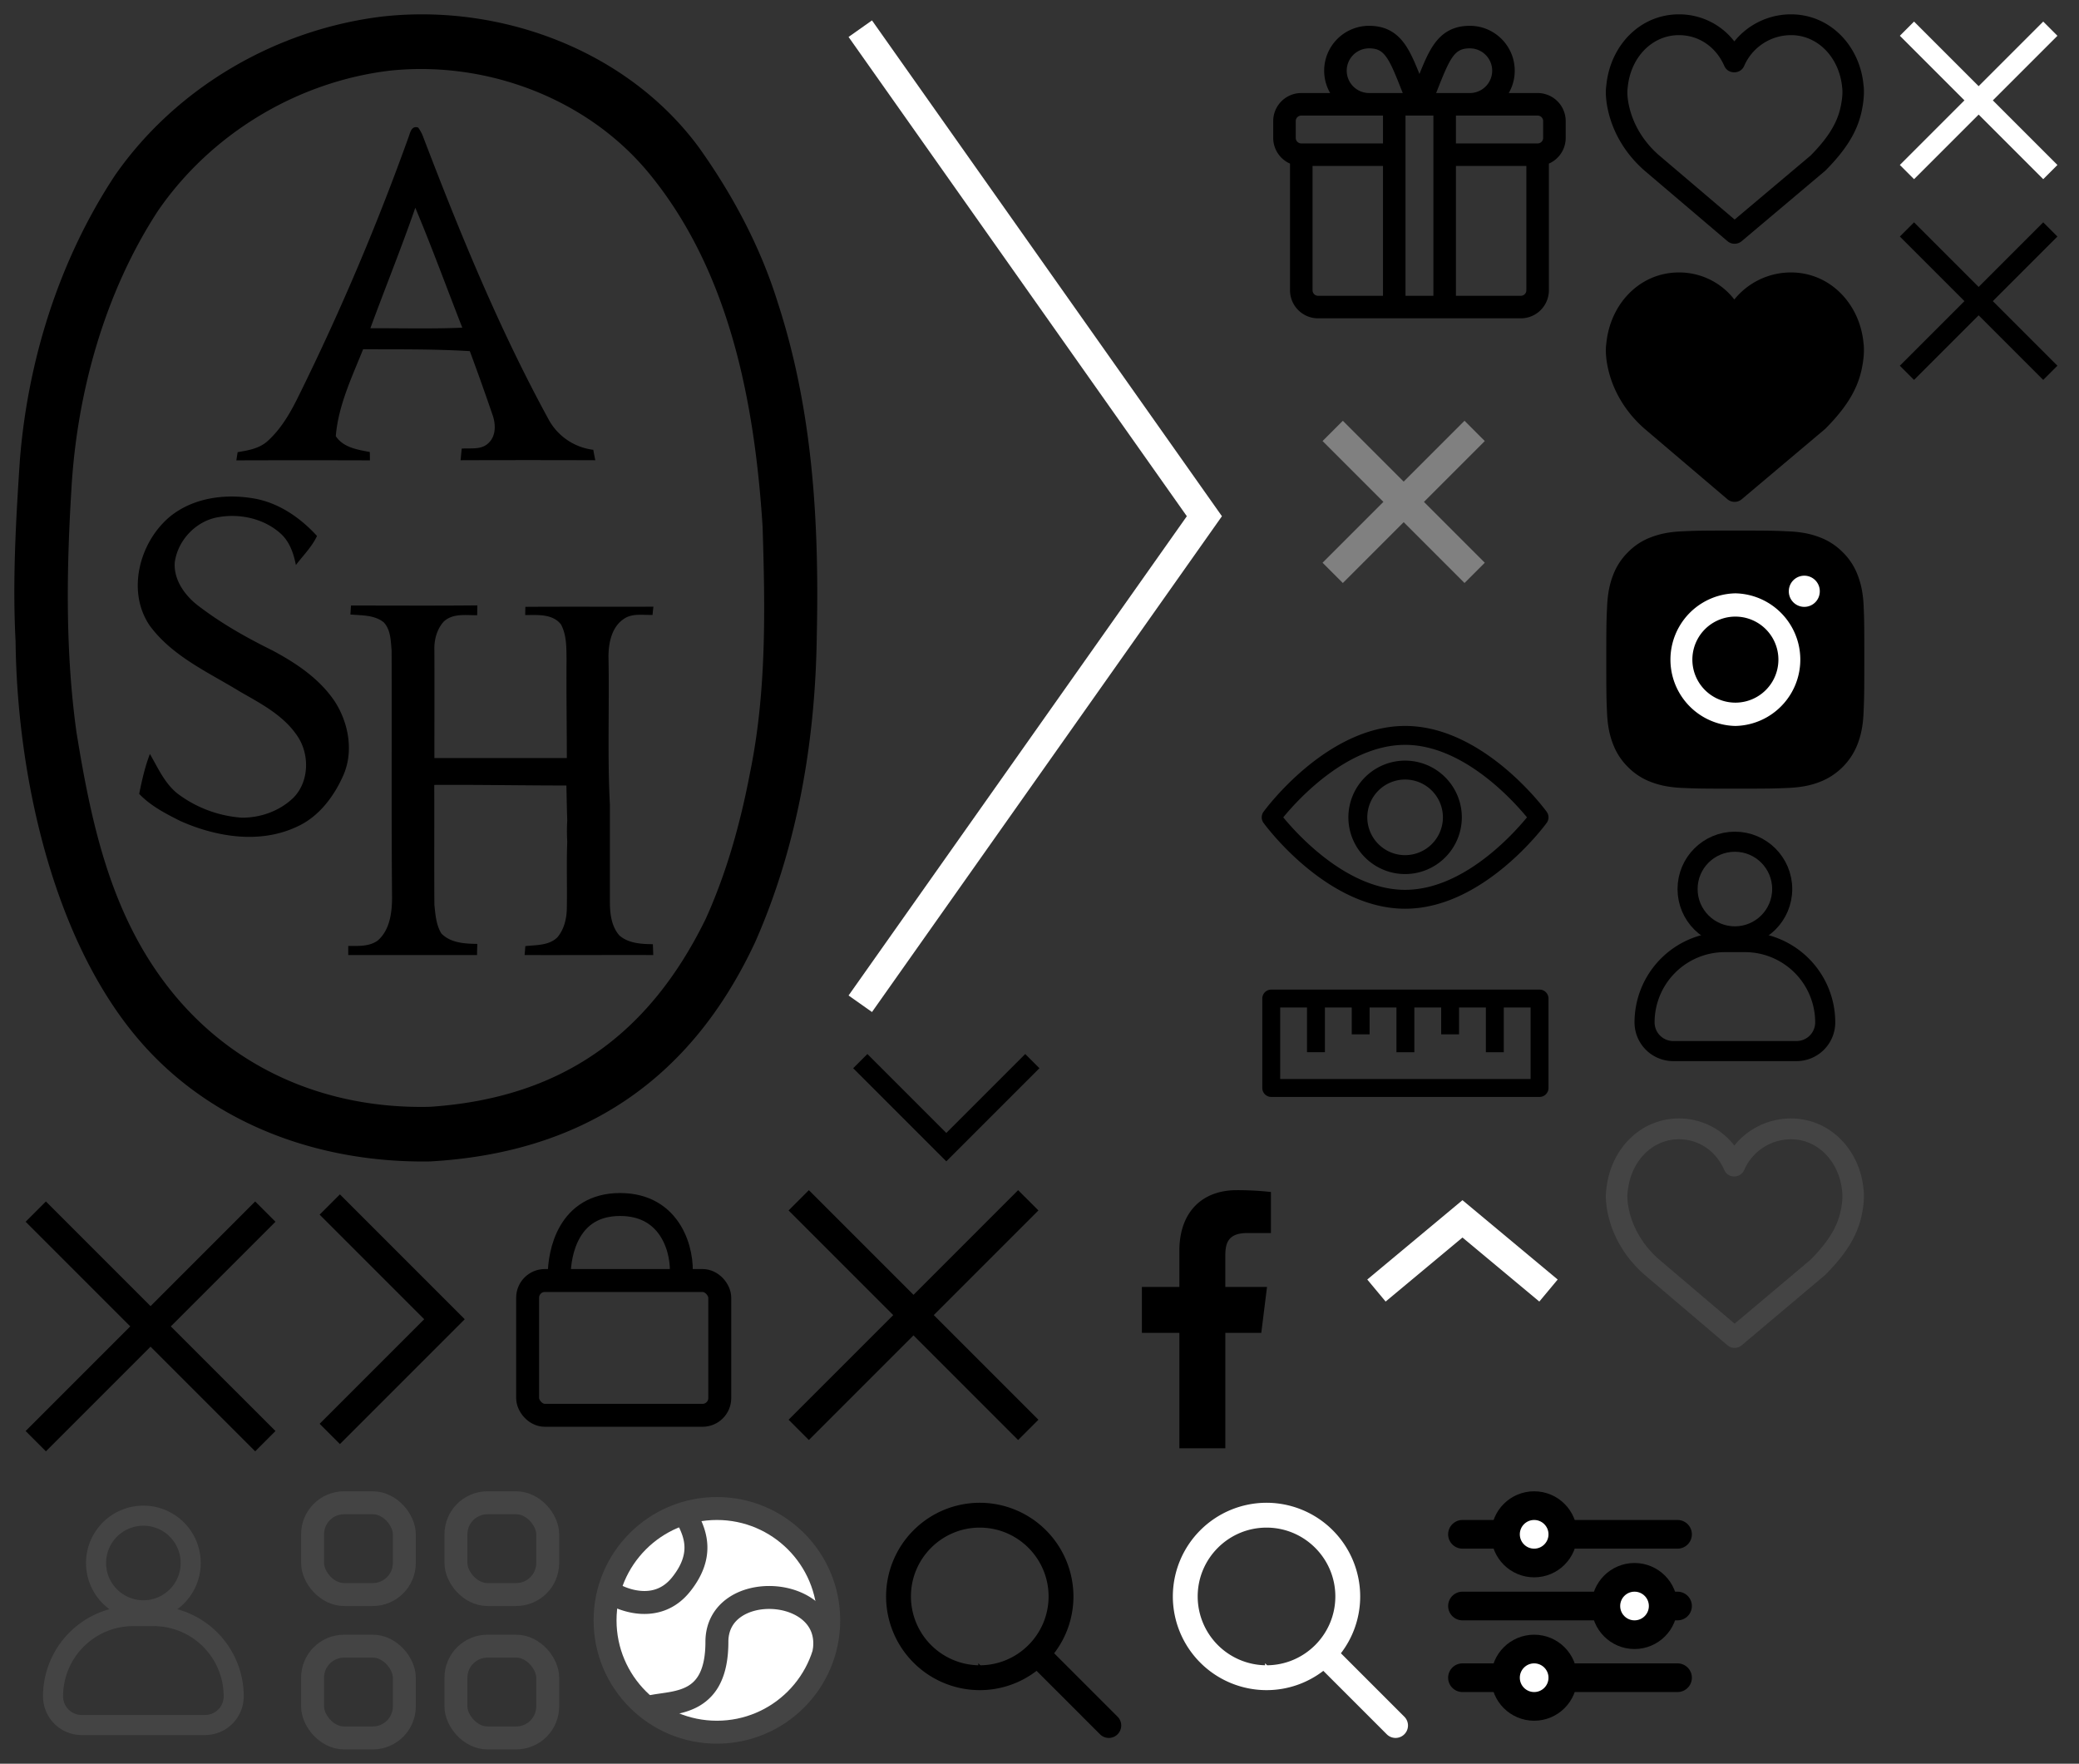 <svg width="145" height="123" viewBox="0 0 145 123" xmlns="http://www.w3.org/2000/svg" xmlns:xlink="http://www.w3.org/1999/xlink"><rect x="0" y="0" width="145" height="123" fill="#333333" stroke="none"/><svg width="16" height="10" fill="none" viewBox="-1 -1 16 10" id="arrow-down" x="58" y="72" xmlns="http://www.w3.org/2000/svg"><path d="M1 1l6 6 6-6" stroke="#000" stroke-width="1.4"/></svg><svg width="16" height="10" fill="none" viewBox="-1 -1 16 10" id="arrow-top-mini" x="94" y="82" xmlns="http://www.w3.org/2000/svg"><path d="M1 7l6-5 6 5" stroke="#fff" stroke-width="2"/></svg><svg width="13" height="20" fill="none" viewBox="-1 -1 13 20" id="arrow_right" x="21" y="82" xmlns="http://www.w3.org/2000/svg"><path d="M1 17l8-8-8-8" stroke="#000" stroke-width="2"/></svg><svg width="29" height="72" fill="none" viewBox="-1 -1 29 72" id="arrow_right_lg" x="58" xmlns="http://www.w3.org/2000/svg"><path d="M1 69l24-34L1 1" stroke="#fff" stroke-width="2"/></svg><svg width="20" height="20" fill="none" viewBox="-1 -1 20 20" id="cart" x="34" y="82" xmlns="http://www.w3.org/2000/svg"><rect x="1.8" y="6.3" width="13.4" height="9.4" rx="1.2" stroke="#000" stroke-width="1.6"/><path d="M4 6c0-1.667.65-5 4.25-5s4.417 3.333 4.25 5" stroke="#000" stroke-width="1.6"/></svg><svg width="22" height="22" fill="none" viewBox="-1 -1 22 22" id="close-card" x="87" y="24" xmlns="http://www.w3.org/2000/svg"><path fill="gray" d="M4.242 5.758l1.414-1.414 9.9 9.9-1.414 1.414z"/><path fill="gray" d="M5.656 15.658l-1.414-1.415 9.9-9.9 1.414 1.415z"/></svg><svg width="14" height="14" fill="none" viewBox="-1 -1 14 14" id="close-filter" x="131" xmlns="http://www.w3.org/2000/svg"><path d="M1 1l5 5 5-5M1 11l5-5 5 5" stroke="#fff" stroke-width="1.4"/></svg><svg width="14" height="14" fill="none" viewBox="-1 -1 14 14" id="close-filter-bl" x="131" y="14" xmlns="http://www.w3.org/2000/svg"><path d="M1 1l5 5 5-5M1 11l5-5 5 5" stroke="#000" stroke-width="1.4"/></svg><svg width="20" height="20" fill="none" viewBox="-1 -1 20 20" id="close-popup" x="54" y="82" xmlns="http://www.w3.org/2000/svg"><path fill-rule="evenodd" clip-rule="evenodd" d="M8.712 7.298L1.414 0 0 1.414l7.298 7.298L0 16.009l1.414 1.415 7.298-7.298 7.297 7.298 1.415-1.415-7.298-7.297 7.298-7.298L16.009 0 8.712 7.298z" fill="#000"/></svg><svg width="21" height="21" fill="none" viewBox="-1 -1 21 21" id="close-search" y="82" xmlns="http://www.w3.org/2000/svg"><path fill-rule="evenodd" clip-rule="evenodd" d="M9.5 8.086L2.202.788.788 2.202 8.085 9.5.788 16.797l1.414 1.415L9.5 10.914l7.297 7.298 1.415-1.415L10.914 9.5l7.298-7.298L16.797.788 9.5 8.086z" fill="#000"/></svg><svg width="20" height="20" fill="none" viewBox="-1 -1 20 20" id="facebook" x="74" y="82" xmlns="http://www.w3.org/2000/svg"><g clip-path="url(#kclip0_207_154)"><path d="M11.998 2.989h1.643V.127A21.22 21.22 0 0011.247 0C8.878 0 7.255 1.49 7.255 4.23v2.52H4.641v3.2h2.614V18h3.206V9.95h2.508l.399-3.2H10.46V4.547c0-.924.25-1.557 1.538-1.557z" fill="#000"/></g><defs><clipPath id="kclip0_207_154"><path fill="#fff" d="M0 0h18v18H0z"/></clipPath></defs></svg><svg width="20" height="18" fill="none" viewBox="-1 -1 20 18" id="fav" x="111" xmlns="http://www.w3.org/2000/svg"><path d="M17.988 5.08a2.02 2.02 0 00-.016-.139C17.72 2.183 15.628 0 12.913 0a5.07 5.07 0 00-3.952 1.887A4.859 4.859 0 005.095 0C2.389 0 .302 2.168.033 4.957l-.015.118c-.046.45-.008 1.048.17 1.775.377 1.545 1.259 2.953 2.503 4.043l5.792 4.926c.283.24.705.241.988.003l5.835-4.918c1.376-1.385 2.193-2.63 2.517-4.065.163-.72.2-1.314.165-1.759zm-1.63 1.45c-.255 1.128-.933 2.162-2.086 3.325l-5.291 4.456-5.292-4.5c-1.015-.89-1.736-2.04-2.042-3.294-.139-.57-.167-1.006-.134-1.33l.01-.074c.194-2.1 1.692-3.663 3.572-3.663 1.4 0 2.59.826 3.169 2.152.258.59 1.123.59 1.381 0a3.568 3.568 0 013.268-2.152c1.88 0 3.378 1.564 3.571 3.664l.009.08c.024.306-.004.757-.135 1.336z" fill="#000"/></svg><svg width="20" height="18" fill="none" viewBox="-1 -1 20 18" id="fav-active" x="111" y="18" xmlns="http://www.w3.org/2000/svg"><path d="M17.988 5.08a2.02 2.02 0 00-.016-.139C17.72 2.183 15.628 0 12.913 0a5.07 5.07 0 00-3.952 1.887A4.859 4.859 0 005.095 0C2.389 0 .302 2.168.033 4.957l-.015.118c-.046.45-.008 1.048.17 1.775.377 1.545 1.259 2.953 2.503 4.043l5.792 4.926c.283.24.705.241.988.003l5.835-4.918c1.376-1.385 2.193-2.63 2.517-4.065.163-.72.2-1.314.165-1.759z" fill="#000"/></svg><svg width="19" height="18" fill="none" viewBox="-1 -1 19 18" id="filter-burger" x="100" y="103" xmlns="http://www.w3.org/2000/svg"><path d="M1 3h15M1 8h15M1 13h15" stroke="#000" stroke-width="2" stroke-linecap="round"/><circle cx="6" cy="3" r="2" fill="#fff" stroke="#000" stroke-width="2"/><circle cx="13" cy="8" r="2" fill="#fff" stroke="#000" stroke-width="2"/><circle cx="6" cy="13" r="2" fill="#fff" stroke="#000" stroke-width="2"/></svg><svg width="24" height="24" fill="none" viewBox="-1 -1 24 24" id="gift" x="87" xmlns="http://www.w3.org/2000/svg"><path d="M14.516 5.588h-2.498l.15-.382c.451-1.143.756-1.878 1.094-2.33.166-.222.338-.371.535-.466.198-.095.428-.138.719-.138a1.66 1.66 0 011.657 1.658 1.66 1.66 0 01-1.657 1.658zm-2.338-3.551l.08.06-.08-.06c-.45.593-.786 1.401-1.178 2.393-.392-.992-.728-1.8-1.178-2.393l-.08.06.08-.06C9.235 1.262 8.487.9 7.484.9a3.033 3.033 0 00-3.03 3.03c0 .611.183 1.18.496 1.658H2.758A1.86 1.86 0 00.9 7.445v1.172a1.86 1.86 0 001.172 1.726v8.9A1.86 1.86 0 003.93 21.1h14.14a1.86 1.86 0 001.858-1.858v-8.899A1.86 1.86 0 0021.1 8.617V7.445a1.86 1.86 0 00-1.858-1.857H17.05a3.012 3.012 0 00.495-1.658c0-1.671-1.359-3.03-3.03-3.03-1.002 0-1.75.362-2.337 1.137zm-4.694.235c.29 0 .521.043.719.138.197.095.369.244.535.467.338.451.643 1.186 1.093 2.33l.151.38H7.484A1.66 1.66 0 015.827 3.93a1.66 1.66 0 011.657-1.658zm1.072 17.456H3.93a.487.487 0 01-.486-.486v-8.767h5.112v9.253zm0-10.625H2.758a.487.487 0 01-.486-.486V7.445c0-.268.218-.486.486-.486h5.798v2.144zm1.372 10.625V6.96H12.072v12.77H9.928zm8.628-.486a.487.487 0 01-.486.486h-4.626v-9.253h5.112v8.767zm1.172-10.625a.487.487 0 01-.486.486h-5.798V6.96h5.798c.268 0 .486.218.486.486v1.172z" fill="#000" stroke="#000" stroke-width=".2"/></svg><svg width="20" height="20" fill="none" viewBox="-1 -1 20 20" id="instagram" x="111" y="36" xmlns="http://www.w3.org/2000/svg"><g clip-path="url(#pclip0_207_156)"><path d="M17.982 5.292c-.042-.956-.197-1.614-.418-2.184a4.393 4.393 0 00-1.041-1.596A4.43 4.43 0 0014.93.475c-.573-.222-1.227-.377-2.184-.419C11.783.011 11.476 0 9.033 0c-2.444 0-2.75.01-3.71.053C4.367.095 3.71.25 3.14.47a4.392 4.392 0 00-1.597 1.041c-.457.45-.812.995-1.037 1.593C.284 3.678.13 4.332.088 5.288.042 6.252.03 6.558.03 9.002s.01 2.75.053 3.71c.042.956.197 1.613.419 2.183a4.439 4.439 0 001.04 1.596c.45.458.995.813 1.593 1.038.573.221 1.227.376 2.184.418.96.043 1.266.053 3.71.053 2.443 0 2.75-.01 3.71-.053.956-.042 1.613-.197 2.183-.418a4.604 4.604 0 002.634-2.634c.221-.573.376-1.227.418-2.184.042-.96.053-1.265.053-3.71 0-2.443-.004-2.749-.046-3.709z" fill="#000"/><path d="M9.034 4.378a4.625 4.625 0 000 9.248 4.625 4.625 0 000-9.248zm0 7.623a3 3 0 11.001-6 3 3 0 010 6zM14.92 4.195a1.08 1.08 0 11-2.158 0 1.08 1.08 0 012.159 0z" fill="#fff"/></g><defs><clipPath id="pclip0_207_156"><path fill="#fff" d="M0 0h18v18H0z"/></clipPath></defs></svg><svg width="20" height="20" fill="none" viewBox="-1 -1 20 20" id="login" x="111" y="56" xmlns="http://www.w3.org/2000/svg"><circle cx="9" cy="5" r="3.3" stroke="#000" stroke-width="1.4"/><path d="M2.7 14.3a5.6 5.6 0 015.6-5.6h1.4a5.6 5.6 0 015.6 5.6 2 2 0 01-2 2H4.7a2 2 0 01-2-2z" stroke="#000" stroke-width="1.4"/></svg><svg width="58" height="82" fill="none" viewBox="-1 -1 58 82" id="logo" xmlns="http://www.w3.org/2000/svg"><path fill-rule="evenodd" clip-rule="evenodd" d="M25.788.14c8.158-.87 16.94 2.354 21.941 9.12 2.37 3.317 4.316 6.961 5.526 10.872 2.44 7.503 2.884 15.314 2.712 23.165-.09 7.3-1.33 14.66-4.275 21.354-4.517 9.735-12.14 14.751-22.697 15.345-7.552.123-15.054-2.488-20.136-8.282C2.658 64.641.187 52.971.087 43.737c-.222-4.227.02-8.465.302-12.693.565-7.002 2.763-13.953 6.625-19.808C11.329 5.032 18.377.999 25.788.139zm.404 3.787c-6.433.768-12.463 4.381-16.174 9.776-3.71 5.681-5.656 12.673-6.04 19.45-.342 5.63-.423 11.301.354 16.9 1.008 6.224 2.319 12.366 6.15 17.464 4.457 5.948 11.183 8.845 18.503 8.67 9.054-.603 15.215-4.903 19.228-13.092 1.472-3.245 2.43-6.705 3.096-10.196 1.16-5.65 1.059-11.455.877-17.197-.554-8.64-2.299-17.781-7.915-24.61-4.336-5.271-11.404-7.871-18.08-7.165zm1.35 4.504A171.334 171.334 0 0119.9 26.468c-.575 1.188-1.23 2.375-2.208 3.266-.575.542-1.372.675-2.118.798l-.09.573c3.105-.01 6.21-.01 9.316 0 0-.143 0-.44-.01-.583-.857-.164-1.845-.307-2.37-1.106.172-2.129 1.12-4.105 1.906-6.06 2.48.01 4.961-.02 7.442.133a176.18 176.18 0 011.573 4.412c.242.655.272 1.505-.283 2.007-.494.48-1.23.327-1.855.378-.03.267-.05.533-.08.81 3.135-.011 6.261-.011 9.397 0a18.58 18.58 0 01-.141-.728 4.116 4.116 0 01-3.156-2.19C33.774 21.85 31.042 15.167 28.47 8.43a2.775 2.775 0 00-.303-.532c-.403-.144-.534.235-.625.532zm-2.711 13.461c2.137-.01 4.275.052 6.412-.04-1.089-2.785-2.117-5.6-3.277-8.364-.978 2.825-2.107 5.6-3.135 8.404zM10.855 35.026c-2.127 1.771-3.045 5.21-1.411 7.606 1.593 2.16 4.104 3.255 6.302 4.606 1.502.86 3.146 1.71 4.093 3.245.757 1.26.686 3.04-.342 4.116-.958.952-2.33 1.443-3.66 1.423a8.435 8.435 0 01-4.457-1.68c-.898-.716-1.362-1.79-1.926-2.763-.343.9-.555 1.832-.746 2.784.796.84 1.855 1.382 2.873 1.894 2.511 1.116 5.526 1.607 8.097.41 1.553-.686 2.632-2.13 3.297-3.665.696-1.659.323-3.624-.635-5.098-1.069-1.587-2.702-2.672-4.356-3.552-1.825-.901-3.62-1.915-5.243-3.174-.887-.706-1.634-1.77-1.553-2.958.212-1.556 1.492-2.897 3.035-3.153 1.482-.266 3.136.082 4.295 1.095.666.563.958 1.413 1.12 2.242.504-.665 1.119-1.27 1.472-2.027-1.13-1.238-2.571-2.242-4.215-2.58-2.057-.399-4.366-.132-6.04 1.229zm12.624 6.203l-.04.625c.787.072 1.664.02 2.32.543.493.511.493 1.29.554 1.965.02 5.702-.02 11.414.03 17.126.01 1.085-.131 2.354-.998 3.102-.585.43-1.361.378-2.057.378v.635h8.984c0-.266.01-.522.02-.778-.867-.01-1.865-.061-2.51-.727-.364-.593-.414-1.32-.485-1.996-.02-2.784 0-5.579-.01-8.363 3.076-.02 6.14.04 9.216.04.02.81.03 1.628.06 2.437-.03.491-.03.983 0 1.484-.06 1.546 0 3.102-.03 4.648-.01.716-.191 1.474-.665 2.027-.595.573-1.472.522-2.228.604-.01.153-.04.47-.05.624 2.984.01 5.978-.01 8.973 0-.01-.194-.02-.573-.03-.757-.807-.01-1.704-.052-2.34-.615-.544-.624-.655-1.504-.655-2.313V55.15c-.181-3.45-.03-6.9-.1-10.349 0-.952.221-2.068 1.058-2.63.585-.42 1.351-.267 2.017-.287.01-.144.04-.43.06-.574-2.974.01-5.959-.01-8.933.01 0 .144-.01.43-.01.574.847 0 1.895-.103 2.49.645.403.737.383 1.627.393 2.457-.02 2.293.02 4.575.02 6.868h-9.236c0-2.497.01-5.005 0-7.503-.03-.717.162-1.464.646-2.007.635-.603 1.552-.44 2.339-.45 0-.174.01-.512.01-.686-2.934.03-5.878.01-8.813.01z" fill="#000"/></svg><svg width="20" height="20" fill="none" viewBox="-1 -1 20 20" id="nav-fav" x="111" y="76" xmlns="http://www.w3.org/2000/svg"><path d="M17.988 6.08a2.02 2.02 0 00-.016-.139C17.72 3.183 15.628 1 12.913 1a5.07 5.07 0 00-3.952 1.887A4.859 4.859 0 005.095 1C2.389 1 .302 3.168.033 5.957l-.015.118c-.046.45-.008 1.048.17 1.775.377 1.545 1.259 2.953 2.503 4.043l5.792 4.926c.283.24.705.241.988.003l5.835-4.918c1.376-1.385 2.193-2.63 2.517-4.065.163-.72.2-1.314.165-1.759zm-1.63 1.45c-.255 1.128-.933 2.162-2.086 3.325l-5.291 4.456-5.292-4.5c-1.015-.89-1.736-2.04-2.042-3.294-.139-.57-.167-1.006-.134-1.33l.01-.074c.194-2.1 1.692-3.663 3.572-3.663 1.4 0 2.59.826 3.169 2.152.258.59 1.123.59 1.381 0a3.568 3.568 0 013.268-2.152c1.88 0 3.378 1.563 3.571 3.664l.009.08c.024.306-.004.757-.135 1.336z" fill="#444"/></svg><svg width="20" height="20" fill="none" viewBox="-1 -1 20 20" id="nav-login" y="103" xmlns="http://www.w3.org/2000/svg"><path fill-rule="evenodd" clip-rule="evenodd" d="M11.6 5a2.6 2.6 0 11-5.2 0 2.6 2.6 0 015.2 0zm-.231 3.223a4 4 0 10-4.738 0A6.303 6.303 0 002 14.3 2.7 2.7 0 004.7 17h8.6a2.7 2.7 0 002.7-2.7 6.303 6.303 0 00-4.631-6.077zM3.4 14.3a4.9 4.9 0 014.9-4.9h1.4a4.9 4.9 0 014.9 4.9 1.3 1.3 0 01-1.3 1.3H4.7a1.3 1.3 0 01-1.3-1.3z" fill="#444"/></svg><svg width="20" height="20" fill="none" viewBox="-1 -1 20 20" id="nav-new" x="20" y="103" xmlns="http://www.w3.org/2000/svg"><rect x=".8" y=".8" width="6.4" height="6.4" rx="2.2" stroke="#444" stroke-width="1.6"/><rect x="10.8" y=".8" width="6.4" height="6.4" rx="2.2" stroke="#444" stroke-width="1.6"/><rect x=".8" y="10.8" width="6.4" height="6.4" rx="2.2" stroke="#444" stroke-width="1.6"/><rect x="10.8" y="10.8" width="6.4" height="6.4" rx="2.2" stroke="#444" stroke-width="1.6"/></svg><svg width="20" height="20" fill="none" viewBox="-1 -1 20 20" id="nav-world" x="40" y="103" xmlns="http://www.w3.org/2000/svg"><circle cx="9" cy="9" r="7.8" fill="#fff" stroke="#444" stroke-width="1.6" stroke-linecap="round"/><path d="M15.705 10.912a.8.8 0 101.59.176l-1.59-.176zM4.343 14.215a.8.8 0 00.314 1.57l-.314-1.57zm-2.4-7.88a.8.8 0 00-.887 1.33l.888-1.33zm5.773-4.693L7.358.927l-1.431.715.357.716 1.432-.716zm9.58 9.446c.154-1.393-.36-2.515-1.227-3.282-.841-.745-1.978-1.128-3.085-1.192-1.107-.064-2.278.184-3.195.816C8.843 8.081 8.2 9.121 8.2 10.5h1.6c0-.821.357-1.381.896-1.752.566-.39 1.365-.585 2.195-.537.83.048 1.6.334 2.118.793.492.435.791 1.05.696 1.908l1.59.176zM8.2 10.5c0 1.019-.165 1.701-.389 2.164-.218.45-.509.728-.838.92-.344.2-.752.318-1.214.405-.23.043-.461.076-.701.11-.233.034-.481.07-.715.116l.314 1.57c.183-.037.388-.067.629-.102.234-.034.498-.071.768-.122.537-.1 1.15-.261 1.723-.595a3.651 3.651 0 001.474-1.605c.36-.741.549-1.68.549-2.861H8.2zM1.056 7.666c.593.395 1.582.834 2.683.883 1.14.052 2.402-.32 3.386-1.55L5.875 6c-.616.77-1.354.983-2.064.95-.749-.033-1.46-.344-1.867-.616l-.888 1.332zM7.125 7c.899-1.124 1.228-2.176 1.212-3.138-.015-.938-.36-1.697-.621-2.22l-1.432.716c.239.477.444.968.454 1.53.009.538-.162 1.236-.863 2.112l1.25 1z" fill="#444"/></svg><svg width="22" height="22" fill="none" viewBox="-1 -1 22 22" id="password-view" x="87" y="46" xmlns="http://www.w3.org/2000/svg"><path d="M19.873 9.61c-.179-.244-4.436-5.984-9.873-5.984-5.437 0-9.695 5.74-9.873 5.984a.66.66 0 000 .779c.178.244 4.436 5.984 9.873 5.984 5.437 0 9.694-5.74 9.873-5.984a.66.66 0 000-.778zM10 15.056c-4.005 0-7.474-3.81-8.5-5.056C2.524 8.753 5.985 4.945 10 4.945c4.005 0 7.473 3.809 8.5 5.055-1.025 1.247-4.486 5.055-8.5 5.055z" fill="#000"/><path d="M9.999 6.044A3.96 3.96 0 006.043 10a3.96 3.96 0 003.956 3.956A3.96 3.96 0 0013.955 10 3.96 3.96 0 0010 6.044zm0 6.593A2.64 2.64 0 017.362 10a2.64 2.64 0 012.637-2.637A2.64 2.64 0 0112.636 10 2.64 2.64 0 0110 12.637z" fill="#000"/></svg><svg width="22" height="10" fill="none" viewBox="-1 -1 22 10" id="scale-ruler" x="87" y="68" xmlns="http://www.w3.org/2000/svg"><g clip-path="url(#xclip0_341_3058)"><path d="M20 6.874V.636a.624.624 0 00-.624-.623H.663a.624.624 0 00-.624.623v6.238c0 .345.28.624.624.624h18.713c.345 0 .624-.28.624-.624zM1.287 6.251V1.26h1.87v3.118h1.248V1.26h1.872v1.872h1.247V1.26h1.872v3.12h1.247V1.26h1.872v1.872h1.247V1.26h1.871v3.12h1.248V1.26h1.871v4.99H1.287z" fill="#000"/></g><defs><clipPath id="xclip0_341_3058"><path fill="#fff" transform="rotate(90 10 10)" d="M0 0h7.524v20H0z"/></clipPath></defs></svg><svg width="20" height="20" fill="none" viewBox="-1 -1 20 20" id="search" x="60" y="103" xmlns="http://www.w3.org/2000/svg"><path d="M7.333 13.767a6.4 6.4 0 003.971-1.378l4.487 4.486a.765.765 0 001.084 0c.3-.3.3-.784 0-1.084l-4.486-4.487a6.4 6.4 0 001.378-3.97A6.44 6.44 0 007.333.9 6.44 6.44 0 00.9 7.333a6.44 6.44 0 006.433 6.434zm0-1.534a4.905 4.905 0 01-4.9-4.9c0-2.702 2.198-4.9 4.9-4.9 2.702 0 4.9 2.198 4.9 4.9 0 2.702-2.198 4.9-4.9 4.9z" fill="#000" stroke="#000" stroke-width=".2"/></svg><svg width="20" height="20" fill="none" viewBox="-1 -1 20 20" id="search-w" x="80" y="103" xmlns="http://www.w3.org/2000/svg"><path d="M7.333 13.767a6.4 6.4 0 003.971-1.378l4.487 4.486a.765.765 0 001.084 0c.3-.3.3-.784 0-1.084l-4.486-4.487a6.4 6.4 0 001.378-3.97A6.44 6.44 0 007.333.9 6.44 6.44 0 00.9 7.333a6.44 6.44 0 006.433 6.434zm0-1.534a4.905 4.905 0 01-4.9-4.9c0-2.702 2.198-4.9 4.9-4.9 2.702 0 4.9 2.198 4.9 4.9 0 2.702-2.198 4.9-4.9 4.9z" fill="#fff" stroke="#fff" stroke-width=".2"/></svg></svg>